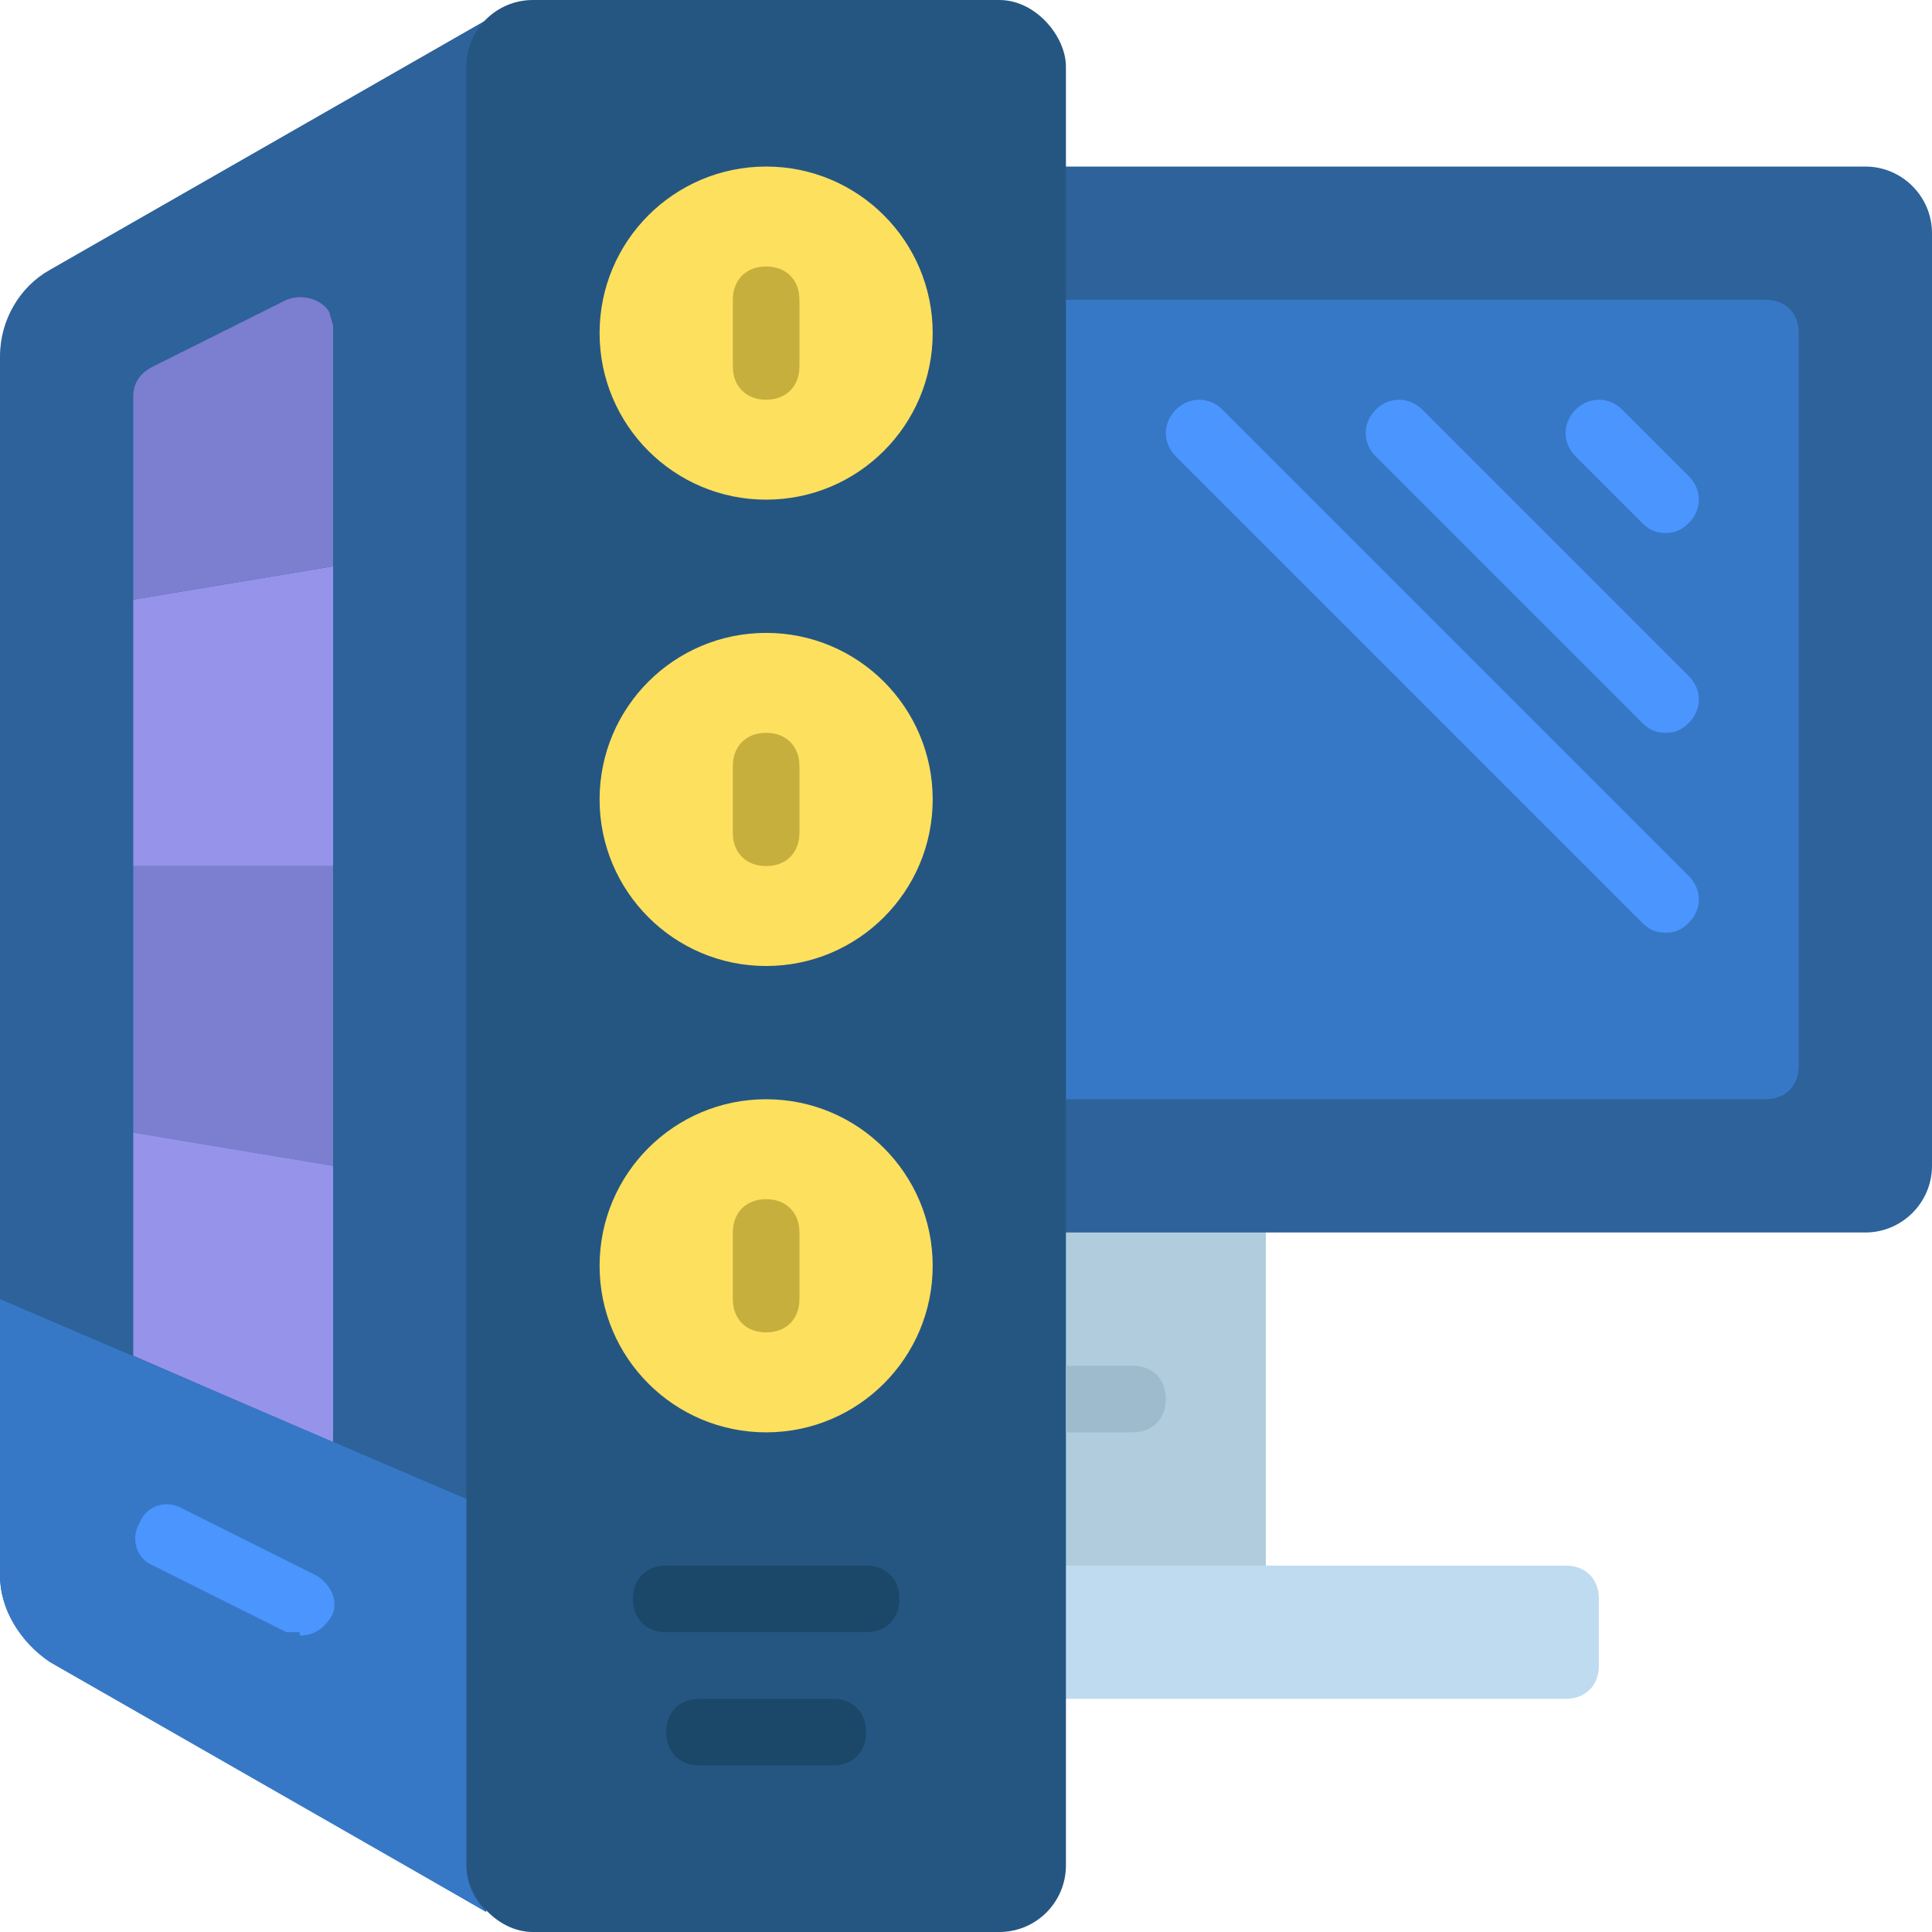 <?xml version="1.0" encoding="UTF-8"?>
<svg id="icons" xmlns="http://www.w3.org/2000/svg" version="1.1" viewBox="0 0 58 58">
  <!-- Generator: Adobe Illustrator 29.2.1, SVG Export Plug-In . SVG Version: 2.1.0 Build 116)  -->
  <defs>
    <style>
      .st0 {
        fill: #fde05e;
      }

      .st1 {
        fill: #c7af3e;
      }

      .st2 {
        fill: #2d629b;
      }

      .st3 {
        fill: #255682;
      }

      .st4 {
        fill: #1b4768;
      }

      .st5 {
        fill: #bfdbf0;
      }

      .st6 {
        fill: #4b95ff;
      }

      .st7 {
        fill: #9ebbce;
      }

      .st8 {
        fill: #b0ccdd;
      }

      .st9 {
        fill: #9693eb;
      }

      .st10 {
        fill: #7c7ed0;
      }

      .st11 {
        fill: #3778c6;
      }
    </style>
  </defs>
  <path class="st2" d="M14.6,57.4l-13.1-7.6C.6,49.3,0,48.3,0,47.3V10.7c0-1.1.6-2.1,1.5-2.6L14.6.6v56.9Z"/>
  <polyline class="st8" points="38 48 38 36 31 36 31 48 38 48"/>
  <path class="st2" d="M31,5h25c1.1,0,2,.9,2,2v28c0,1.1-.9,2-2,2h-25V5h0Z"/>
  <path class="st11" d="M31,33V9h22c.6,0,1,.4,1,1v22c0,.6-.4,1-1,1h-22Z"/>
  <path class="st5" d="M31,47h16c.6,0,1,.4,1,1v2c0,.6-.4,1-1,1h-16v-4h0Z"/>
  <rect class="st3" x="14" y="0" width="18" height="58" rx="2" ry="2"/>
  <circle class="st0" cx="23" cy="10" r="5"/>
  <circle class="st0" cx="23" cy="24" r="5"/>
  <circle class="st0" cx="23" cy="38" r="5"/>
  <polygon class="st10" points="10 26 10 35 4 34 4 26 10 26"/>
  <polygon class="st9" points="10 17 10 26 4 26 4 18 10 17"/>
  <path class="st10" d="M10,9.9v7.1l-6,1v-6.1c0-.4.2-.7.6-.9l4-2c.5-.2,1.1,0,1.3.4,0,.1.1.3.1.4Z"/>
  <polygon class="st9" points="10 35 10 43.3 4 40.7 4 34 10 35"/>
  <path class="st11" d="M14.6,57.4h0s-13.1-7.5-13.1-7.5C.6,49.3,0,48.3,0,47.3v-8.3l14,6v11c0,.5.2,1,.6,1.4Z"/>
  <path class="st7" d="M32,41h2c.6,0,1,.4,1,1s-.4,1-1,1h-2v-2Z"/>
  <path class="st6" d="M50,16c-.3,0-.5-.1-.7-.3l-2-2c-.4-.4-.4-1,0-1.4.4-.4,1-.4,1.4,0l2,2c.4.4.4,1,0,1.4-.2.2-.4.3-.7.3Z"/>
  <path class="st6" d="M50,22c-.3,0-.5-.1-.7-.3l-8-8c-.4-.4-.4-1,0-1.4.4-.4,1-.4,1.4,0l8,8c.4.4.4,1,0,1.4-.2.2-.4.3-.7.3Z"/>
  <path class="st6" d="M50,28c-.3,0-.5-.1-.7-.3l-14-14c-.4-.4-.4-1,0-1.4.4-.4,1-.4,1.4,0l14,14c.4.4.4,1,0,1.4-.2.2-.4.3-.7.3Z"/>
  <path class="st6" d="M9,49c-.2,0-.3,0-.4,0l-4-2c-.5-.2-.7-.8-.4-1.3.2-.5.8-.7,1.3-.4l4,2c.5.3.7.9.4,1.3-.2.3-.5.5-.9.5Z"/>
  <path class="st1" d="M23,26c-.6,0-1-.4-1-1v-2c0-.6.4-1,1-1s1,.4,1,1v2c0,.6-.4,1-1,1Z"/>
  <path class="st1" d="M23,40c-.6,0-1-.4-1-1v-2c0-.6.4-1,1-1s1,.4,1,1v2c0,.6-.4,1-1,1Z"/>
  <path class="st1" d="M23,12c-.6,0-1-.4-1-1v-2c0-.6.4-1,1-1s1,.4,1,1v2c0,.6-.4,1-1,1Z"/>
  <path class="st4" d="M26,49h-6c-.6,0-1-.4-1-1s.4-1,1-1h6c.6,0,1,.4,1,1s-.4,1-1,1Z"/>
  <path class="st4" d="M25,53h-4c-.6,0-1-.4-1-1s.4-1,1-1h4c.6,0,1,.4,1,1s-.4,1-1,1Z"/>
</svg>